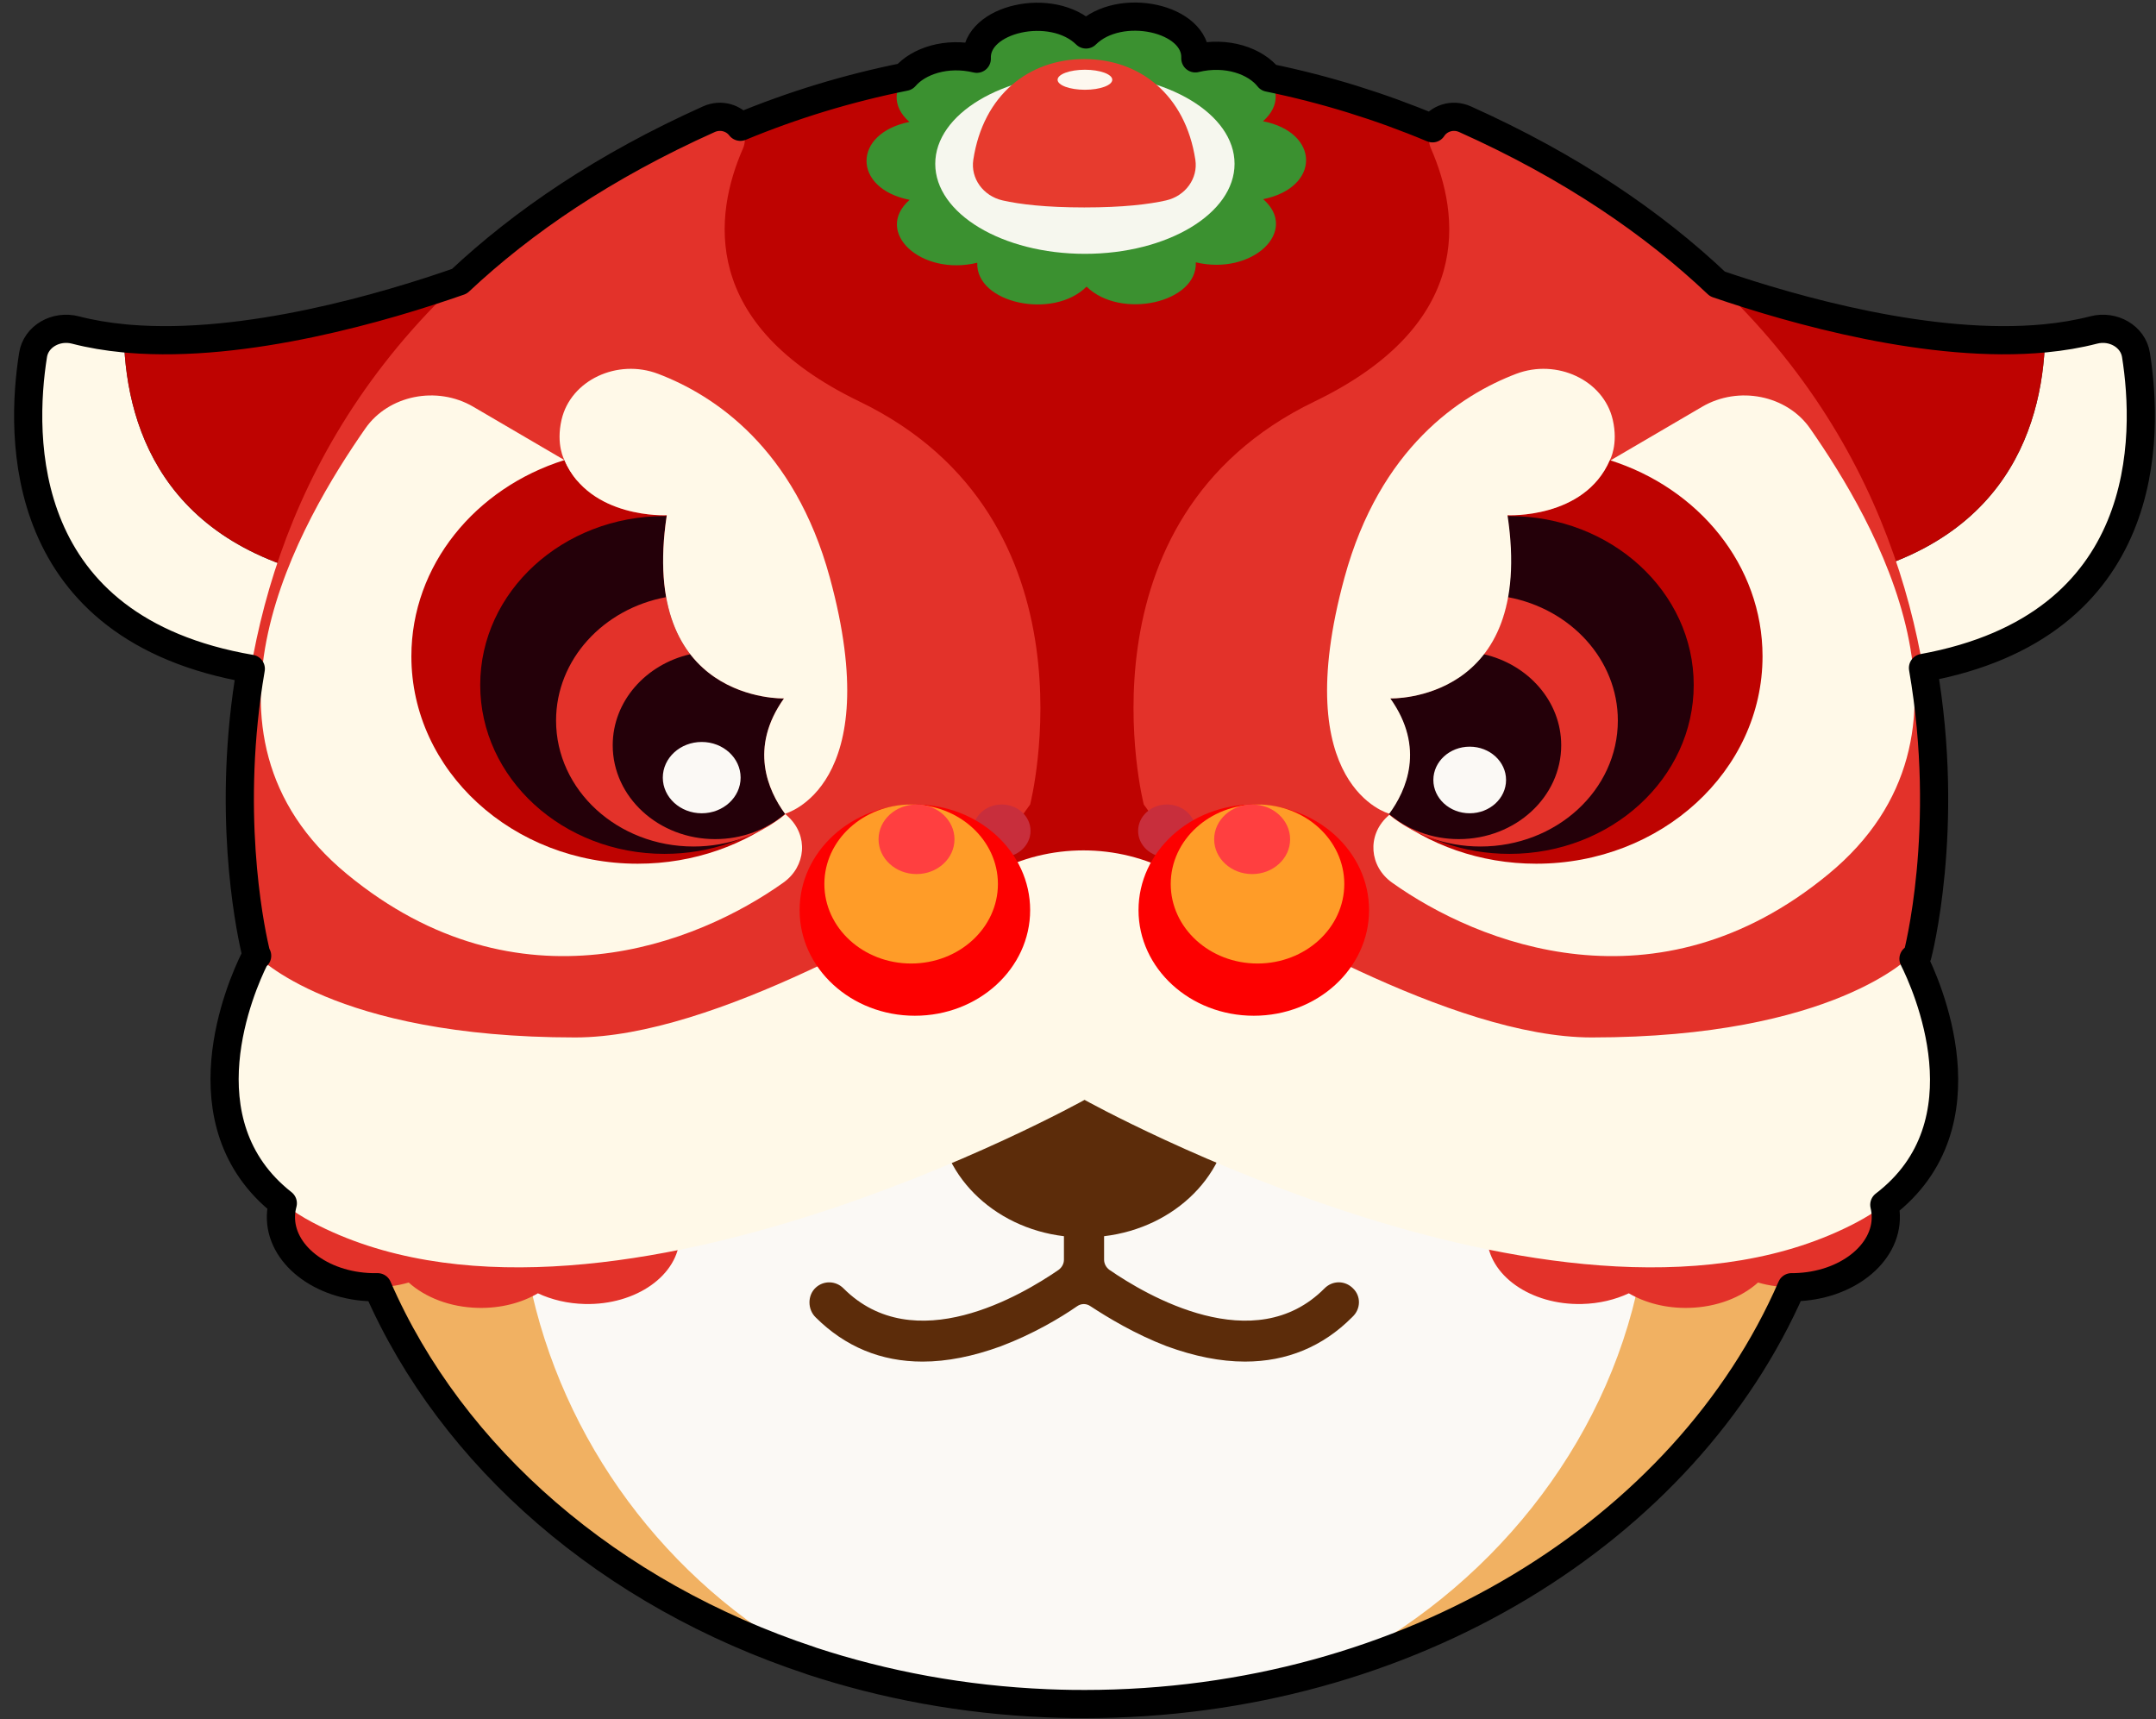 <svg xmlns="http://www.w3.org/2000/svg" width="153" height="122" viewBox="0 0 153 122">
    <rect x="0" y="0" width="153" height="122" fill="#333333" stroke="none"/>
    <g fill="none" fill-rule="evenodd">
        <g>
            <g>
                <path fill="#F1B162" d="M128.41 74.721c0 24.958-23.929 45.19-53.446 45.19S21.52 99.68 21.52 74.721s23.928-45.19 53.445-45.19 53.445 20.232 53.445 45.19" transform="translate(-16 -71) translate(18 72)"/>
                <path fill="#FBF9F5" d="M115.065 83.402c.118 2.213-.169 4.343-.717 6.35-2.403 11.896-10.708 22.155-21.793 27.645-5.516 1.627-11.442 2.514-17.614 2.514-6.84 0-13.378-1.09-19.39-3.068-10.255-5.607-17.693-15.582-20.017-27.093-.548-2.006-.835-4.134-.718-6.345l.09-1.053c.459-4.133 2.366-8.524 6.618-12.914 17.466-18.037 33.423 5.37 33.423 5.37s15.985-23.407 33.423-5.37c4.245 4.39 6.149 8.781 6.606 12.914l.09 1.05z" transform="translate(-16 -71) translate(18 72)"/>
                <path fill="#5C2C0A" d="M59.994 64.029c0 3.2-2.575 5.793-5.752 5.793-3.176 0-5.751-2.594-5.751-5.793 0-3.2 2.575-5.793 5.751-5.793 3.177 0 5.752 2.594 5.752 5.793M101.39 64.029c0 3.2-2.574 5.793-5.75 5.793-3.177 0-5.752-2.594-5.752-5.793 0-3.2 2.575-5.793 5.751-5.793 3.177 0 5.752 2.594 5.752 5.793" transform="translate(-16 -71) translate(18 72)"/>
                <path fill="#FAFAFA" d="M54.305 59.123c.554 0 1.004.452 1.004 1.01s-.45 1.01-1.004 1.01c-.553 0-1.002-.452-1.002-1.01s.449-1.01 1.002-1.01M95.48 59.123c.554 0 1.003.452 1.003 1.01s-.449 1.01-1.003 1.01c-.553 0-1.003-.452-1.003-1.01s.45-1.01 1.003-1.01" transform="translate(-16 -71) translate(18 72)"/>
                <path fill="#FBF9F5" d="M55.2 50.017c1.168-1.176 3.477-.758 5.157.934 1.68 1.692 2.095 4.018.927 5.195-1.169 1.177-3.478.759-5.158-.934-1.68-1.692-2.095-4.018-.927-5.195M90.232 50.95c1.68-1.692 3.99-2.11 5.158-.933 1.168 1.177.753 3.503-.927 5.195-1.68 1.692-3.99 2.11-5.158.933-1.168-1.177-.753-3.502.927-5.195" transform="translate(-16 -71) translate(18 72)"/>
                <path fill="#5C2C0A" d="M94.017 90.417c-.57-.574-1.453-.574-2.023 0-4.986 5.022-12.65.488-15.273-1.32-.227-.172-.37-.43-.37-.717v-1.665c5.072-.602 8.947-4.448 8.947-9.097 0-5.08-4.644-9.184-10.372-9.184-5.727 0-10.371 4.104-10.371 9.184 0 4.649 3.903 8.495 8.947 9.097v1.665c0 .287-.143.545-.37.717-2.622 1.808-10.258 6.342-15.273 1.32-.542-.545-1.397-.574-1.966-.057-.599.545-.599 1.55 0 2.123 2.08 2.067 4.616 3.129 7.579 3.129 1.738 0 3.59-.373 5.556-1.09 2.28-.862 4.217-2.01 5.414-2.842.285-.2.656-.2.94 0 1.226.803 3.163 1.98 5.414 2.841 1.966.718 3.818 1.09 5.556 1.09 2.964 0 5.528-1.061 7.608-3.156.627-.574.627-1.493.057-2.038" transform="translate(-16 -71) translate(18 72)"/>
                <path fill="#FFF9E8" d="M6.793 23.006c-1.19-.115-2.345-.307-3.442-.591-1.383-.358-2.797.46-3.004 1.764C-.655 30.485-.931 46.134 20.753 46.95l2.984-6.534C9.926 38.552 6.982 29.67 6.793 23.006" transform="translate(-16 -71) translate(18 72)"/>
                <path fill="#BE0301" d="M6.793 23.006c.19 6.663 3.133 15.546 16.944 17.41L34.15 17.621S18.638 24.15 6.793 23.006" transform="translate(-16 -71) translate(18 72)"/>
                <path fill="#FFF9E8" d="M143.131 23.006c1.191-.115 2.345-.307 3.443-.591 1.383-.358 2.796.46 3.003 1.764 1.002 6.306 1.278 21.955-20.405 22.771l-2.985-6.534c13.812-1.864 16.755-10.747 16.944-17.41" transform="translate(-16 -71) translate(18 72)"/>
                <path fill="#BE0301" d="M143.131 23.006c-.189 6.663-3.132 15.546-16.944 17.41l-10.413-22.795s15.513 6.528 27.357 5.385" transform="translate(-16 -71) translate(18 72)"/>
                <path fill="#E3322A" d="M39.777 81.69c-1.603-.037-3.085.355-4.249 1.036-.97-.454-2.105-.73-3.327-.758-.921-.022-1.802.098-2.606.333-1.18-1.06-2.939-1.753-4.92-1.8-3.645-.087-6.661 2.045-6.738 4.76-.077 2.716 2.815 4.987 6.46 5.073.921.022 1.802-.098 2.606-.333 1.18 1.06 2.938 1.753 4.92 1.8 1.604.038 3.086-.353 4.25-1.035.969.454 2.105.73 3.327.759 3.644.086 6.66-2.046 6.737-4.761.076-2.715-2.815-4.987-6.46-5.073M109.984 81.69c1.604-.037 3.085.355 4.249 1.036.969-.454 2.105-.73 3.327-.758.921-.022 1.802.098 2.606.333 1.18-1.06 2.939-1.753 4.92-1.8 3.645-.087 6.661 2.045 6.738 4.76.077 2.716-2.815 4.987-6.46 5.073-.921.022-1.802-.098-2.606-.333-1.18 1.06-2.938 1.753-4.92 1.8-1.604.038-3.086-.353-4.25-1.035-.969.454-2.105.73-3.327.759-3.644.086-6.66-2.046-6.737-4.761-.077-2.715 2.815-4.987 6.46-5.073" transform="translate(-16 -71) translate(18 72)"/>
                <path fill="#BE0301" d="M132.015 73.75c1.66-5.008 2.308-10.668 2.308-16.173 0-30.037-26.576-54.386-59.358-54.386-32.783 0-59.36 24.35-59.36 54.386 0 5.632.576 11.064 2.31 16.172h114.1z" transform="translate(-16 -71) translate(18 72)"/>
                <path fill="#E3322A" d="M101.966 7.46c-1.465-.657-3.025.692-2.418 2.078 2.057 4.695 3.097 12.466-8.26 17.948-17.306 8.353-12.12 28.597-12.12 28.597L89.202 70.01l31.816 8.923 13.055-12.162S144.74 26.643 101.966 7.46M48.306 7.46c1.465-.657 3.025.692 2.418 2.078-2.057 4.695-3.097 12.466 8.26 17.948 17.306 8.353 12.12 28.597 12.12 28.597L61.07 70.01l-31.816 8.923L16.2 66.772S5.532 26.643 48.306 7.46" transform="translate(-16 -71) translate(18 72)"/>
                <path fill="#FFF9E8" d="M133.654 66.772s-5.477 5.84-22.7 5.84c-9.959 0-24.245-8.735-29.727-11.69-3.911-2.11-8.771-2.11-12.682 0-5.482 2.955-19.769 11.69-29.727 11.69-17.224 0-22.619-5.84-22.619-5.84s-7.151 13.08 3.972 18.959c20.126 10.635 54.794-8.69 54.794-8.69s34.667 19.325 54.792 8.69c11.124-5.879 3.897-18.96 3.897-18.96" transform="translate(-16 -71) translate(18 72)"/>
                <path fill="#C82E3C" d="M71.132 57.956c0 1.035-.916 1.874-2.045 1.874-1.13 0-2.045-.84-2.045-1.874 0-1.035.916-1.874 2.045-1.874 1.13 0 2.045.839 2.045 1.874M82.857 57.956c0 1.035-.916 1.874-2.045 1.874-1.13 0-2.046-.84-2.046-1.874 0-1.035.916-1.874 2.046-1.874 1.129 0 2.045.839 2.045 1.874" transform="translate(-16 -71) translate(18 72)"/>
                <path fill="#FD0000" d="M71.104 63.577c0 4.139-3.663 7.495-8.18 7.495-4.518 0-8.18-3.356-8.18-7.495 0-4.14 3.662-7.495 8.18-7.495 4.517 0 8.18 3.356 8.18 7.495" transform="translate(-16 -71) translate(18 72)"/>
                <path fill="#FF9C28" d="M68.817 61.724c0 3.116-2.756 5.642-6.157 5.642-3.402 0-6.159-2.526-6.159-5.642 0-3.116 2.757-5.642 6.159-5.642 3.4 0 6.157 2.526 6.157 5.642" transform="translate(-16 -71) translate(18 72)"/>
                <path fill="#FD0000" d="M95.155 63.577c0 4.139-3.662 7.495-8.18 7.495s-8.18-3.356-8.18-7.495c0-4.14 3.662-7.495 8.18-7.495s8.18 3.356 8.18 7.495" transform="translate(-16 -71) translate(18 72)"/>
                <path fill="#FF9C28" d="M93.397 61.724c0 3.116-2.757 5.642-6.158 5.642-3.4 0-6.158-2.526-6.158-5.642 0-3.116 2.757-5.642 6.158-5.642 3.401 0 6.158 2.526 6.158 5.642" transform="translate(-16 -71) translate(18 72)"/>
                <path fill="#FF3F40" d="M65.735 58.551c0 1.364-1.207 2.469-2.695 2.469-1.488 0-2.694-1.105-2.694-2.469 0-1.363 1.206-2.469 2.694-2.469s2.695 1.106 2.695 2.47M89.553 58.551c0 1.364-1.206 2.469-2.695 2.469-1.488 0-2.695-1.105-2.695-2.469 0-1.363 1.207-2.469 2.695-2.469 1.489 0 2.695 1.106 2.695 2.47" transform="translate(-16 -71) translate(18 72)"/>
                <path fill="#3B9130" d="M75.11 19.337c-2.39 2.375-7.87 1.18-7.759-1.694-3.99.972-7.382-2.18-4.803-4.463-4.067-.804-4.076-4.709-.012-5.529-2.59-2.272.787-5.437 4.782-4.482-.124-2.872 5.35-4.09 7.75-1.724 2.39-2.375 7.87-1.179 7.76 1.694 3.99-.971 7.382 2.181 4.802 4.463 4.067.805 4.077 4.71.013 5.53 2.59 2.271-.787 5.437-4.782 4.481.123 2.873-5.35 4.09-7.751 1.724" transform="translate(-16 -71) translate(18 72)"/>
                <path fill="#F6F7EE" d="M85.61 10.624c0 3.528-4.754 6.387-10.62 6.387-5.865 0-10.62-2.86-10.62-6.387 0-3.527 4.755-6.386 10.62-6.386 5.866 0 10.62 2.86 10.62 6.386" transform="translate(-16 -71) translate(18 72)"/>
                <path fill="#E73B2E" d="M82.828 10.337c.2 1.317-.7 2.572-2.086 2.885-1.207.272-3.038.497-5.793.497-2.755 0-4.586-.225-5.793-.497-1.386-.312-2.287-1.568-2.086-2.884.707-4.63 3.966-7.147 7.879-7.147 3.913 0 7.171 2.516 7.879 7.146" transform="translate(-16 -71) translate(18 72)"/>
                <path fill="#FFF9E8" d="M38.054 31.646l-6.472-3.787c-2.579-1.508-6.008-.822-7.654 1.54-4.538 6.512-13.442 21.618-1.308 31.621 12.192 10.052 24.895 4.934 30.97.607 1.62-1.153 1.782-3.339.344-4.677l-.22-.205-15.66-25.1zM112.325 31.646l6.472-3.787c2.579-1.508 6.008-.822 7.654 1.54 4.538 6.512 13.442 21.618 1.308 31.621-12.192 10.052-24.895 4.934-30.97.607-1.62-1.153-1.782-3.339-.344-4.677l.22-.205 15.66-25.1z" transform="translate(-16 -71) translate(18 72)"/>
                <path fill="#BE0301" d="M53.635 48.557s-10.328.324-8.317-13c0 0-5.45.284-7.264-3.911-6.317 1.98-10.861 7.463-10.861 13.923 0 8.127 7.191 14.716 16.062 14.716 3.993 0 7.643-1.338 10.453-3.548-1.196-1.632-2.576-4.667-.073-8.18" transform="translate(-16 -71) translate(18 72)"/>
                <path fill="#240009" d="M53.635 48.557s-10.294.322-8.326-12.937l-.15-.003c-7.225 0-13.081 5.366-13.081 11.985 0 6.62 5.856 11.985 13.08 11.985 3.255 0 6.23-1.091 8.519-2.893-1.188-1.642-2.523-4.655-.042-8.137" transform="translate(-16 -71) translate(18 72)"/>
                <path fill="#E3322A" d="M53.635 48.557s-7.03.22-8.36-7.188c-4.457.824-7.814 4.432-7.814 8.759 0 4.935 4.367 8.936 9.754 8.936 2.507 0 4.792-.867 6.52-2.291-1.202-1.623-2.62-4.678-.1-8.216" transform="translate(-16 -71) translate(18 72)"/>
                <path fill="#240009" d="M53.635 48.557s-4.123.128-6.651-3.138c-3.16.723-5.503 3.341-5.503 6.461 0 3.679 3.255 6.66 7.27 6.66 1.919 0 3.663-.682 4.962-1.795-1.196-1.63-2.584-4.67-.078-8.188" transform="translate(-16 -71) translate(18 72)"/>
                <path fill="#BE0301" d="M96.637 48.557s10.328.324 8.317-13c0 0 5.45.284 7.264-3.911 6.317 1.98 10.86 7.463 10.86 13.923 0 8.127-7.19 14.716-16.061 14.716-3.993 0-7.643-1.338-10.453-3.548 1.196-1.632 2.575-4.667.073-8.18" transform="translate(-16 -71) translate(18 72)"/>
                <path fill="#240009" d="M96.637 48.557s10.294.322 8.325-12.937c.05 0 .1-.003.151-.003 7.225 0 13.081 5.366 13.081 11.985 0 6.62-5.856 11.985-13.08 11.985-3.255 0-6.23-1.091-8.519-2.893 1.188-1.642 2.523-4.655.042-8.137" transform="translate(-16 -71) translate(18 72)"/>
                <path fill="#E3322A" d="M96.637 48.557s7.03.22 8.36-7.188c4.457.824 7.813 4.432 7.813 8.759 0 4.935-4.366 8.936-9.753 8.936-2.507 0-4.792-.867-6.52-2.291 1.202-1.623 2.62-4.678.1-8.216" transform="translate(-16 -71) translate(18 72)"/>
                <path fill="#240009" d="M96.637 48.557s4.123.128 6.651-3.138c3.16.723 5.503 3.341 5.503 6.461 0 3.679-3.255 6.66-7.27 6.66-1.92 0-3.663-.682-4.963-1.795 1.197-1.63 2.585-4.67.08-8.188" transform="translate(-16 -71) translate(18 72)"/>
                <path fill="#FBF9F5" d="M50.558 54.176c0 1.397-1.236 2.53-2.76 2.53-1.525 0-2.762-1.133-2.762-2.53 0-1.397 1.237-2.53 2.761-2.53 1.525 0 2.761 1.133 2.761 2.53M104.877 54.343c0 1.305-1.155 2.363-2.58 2.363-1.424 0-2.579-1.058-2.579-2.363s1.155-2.363 2.58-2.363c1.424 0 2.579 1.058 2.579 2.363" transform="translate(-16 -71) translate(18 72)"/>
                <path fill="#FFF9E8" d="M53.708 56.737c-1.196-1.632-2.576-4.667-.073-8.18 0 0-10.328.324-8.317-13 0 0-5.45.284-7.264-3.911 0 0-.616-1.09-.202-2.871.653-2.807 3.967-4.35 6.859-3.247 3.978 1.517 9.666 5.26 12.176 14.451 4.06 14.868-3.179 16.758-3.179 16.758M96.591 56.737c1.196-1.632 2.575-4.667.073-8.18 0 0 10.328.324 8.317-13 0 0 5.451.284 7.264-3.911 0 0 .616-1.09.202-2.871-.653-2.807-3.967-4.35-6.86-3.247-3.977 1.517-9.665 5.26-12.175 14.451-4.06 14.868 3.179 16.758 3.179 16.758" transform="translate(-16 -71) translate(18 72)"/>
                <path fill="#FDF8EF" d="M76.932 4.66c0 .392-.869.71-1.94.71-1.072 0-1.94-.318-1.94-.71 0-.393.868-.712 1.94-.712 1.071 0 1.94.319 1.94.711" transform="translate(-16 -71) translate(18 72)"/>
                <path stroke="#000" stroke-linejoin="round" stroke-width="2" d="M82.827 3.139c2.237-.544 4.286.207 5.2 1.374 4.048.832 7.94 2.044 11.629 3.592.434-.68 1.391-1.058 2.31-.645 7.497 3.362 13.353 7.368 17.911 11.688 5.405 1.853 15.182 4.637 23.254 3.858 1.191-.115 2.345-.307 3.443-.591 1.383-.358 2.796.46 3.003 1.764.913 5.743 1.223 19.238-15.113 22.216 1.982 11.448-.391 20.377-.391 20.377h0l-.283.26c.875 1.737 5.437 11.72-2.07 17.453.061.251.097.51.104.776.077 2.716-2.815 4.987-6.46 5.073l-.23.001c-7.518 17.264-27.143 29.576-50.17 29.576h-.023 0l-.661-.005h-.2l-.308-.006c-.185-.003-.37-.007-.554-.012l-.212-.007c-.225-.006-.45-.014-.675-.023-.02-.002-.04-.002-.062-.003-5.872-.245-11.493-1.292-16.717-3.012l-.029-.015c-14.202-4.691-25.45-14.372-30.728-26.493h-.398c-3.645-.087-6.537-2.358-6.46-5.074.008-.303.054-.598.132-.884-7.262-5.705-2.932-15.465-2.025-17.302l.059-.118c.061-.121.096-.185.096-.185l.002.002.042.042h0l.005.002-.049-.046s-.017-.064-.047-.189l-.054-.231c-.431-1.889-2.014-9.933-.301-19.897C-.88 43.6-.572 29.96.347 24.179c.207-1.304 1.62-2.122 3.004-1.764 1.097.284 2.251.476 3.442.59h0l.367.034c8.283.685 18.242-2.263 23.44-4.08 4.526-4.249 10.319-8.186 17.706-11.5.868-.389 1.77-.073 2.234.537 3.704-1.536 7.613-2.733 11.677-3.547.95-1.105 2.935-1.798 5.1-1.28-.123-2.872 5.35-4.09 7.752-1.724C77.459-.93 82.938.266 82.827 3.14z" transform="translate(-16 -71) translate(18 72)"/>
            </g>
        </g>
    </g>
</svg>

